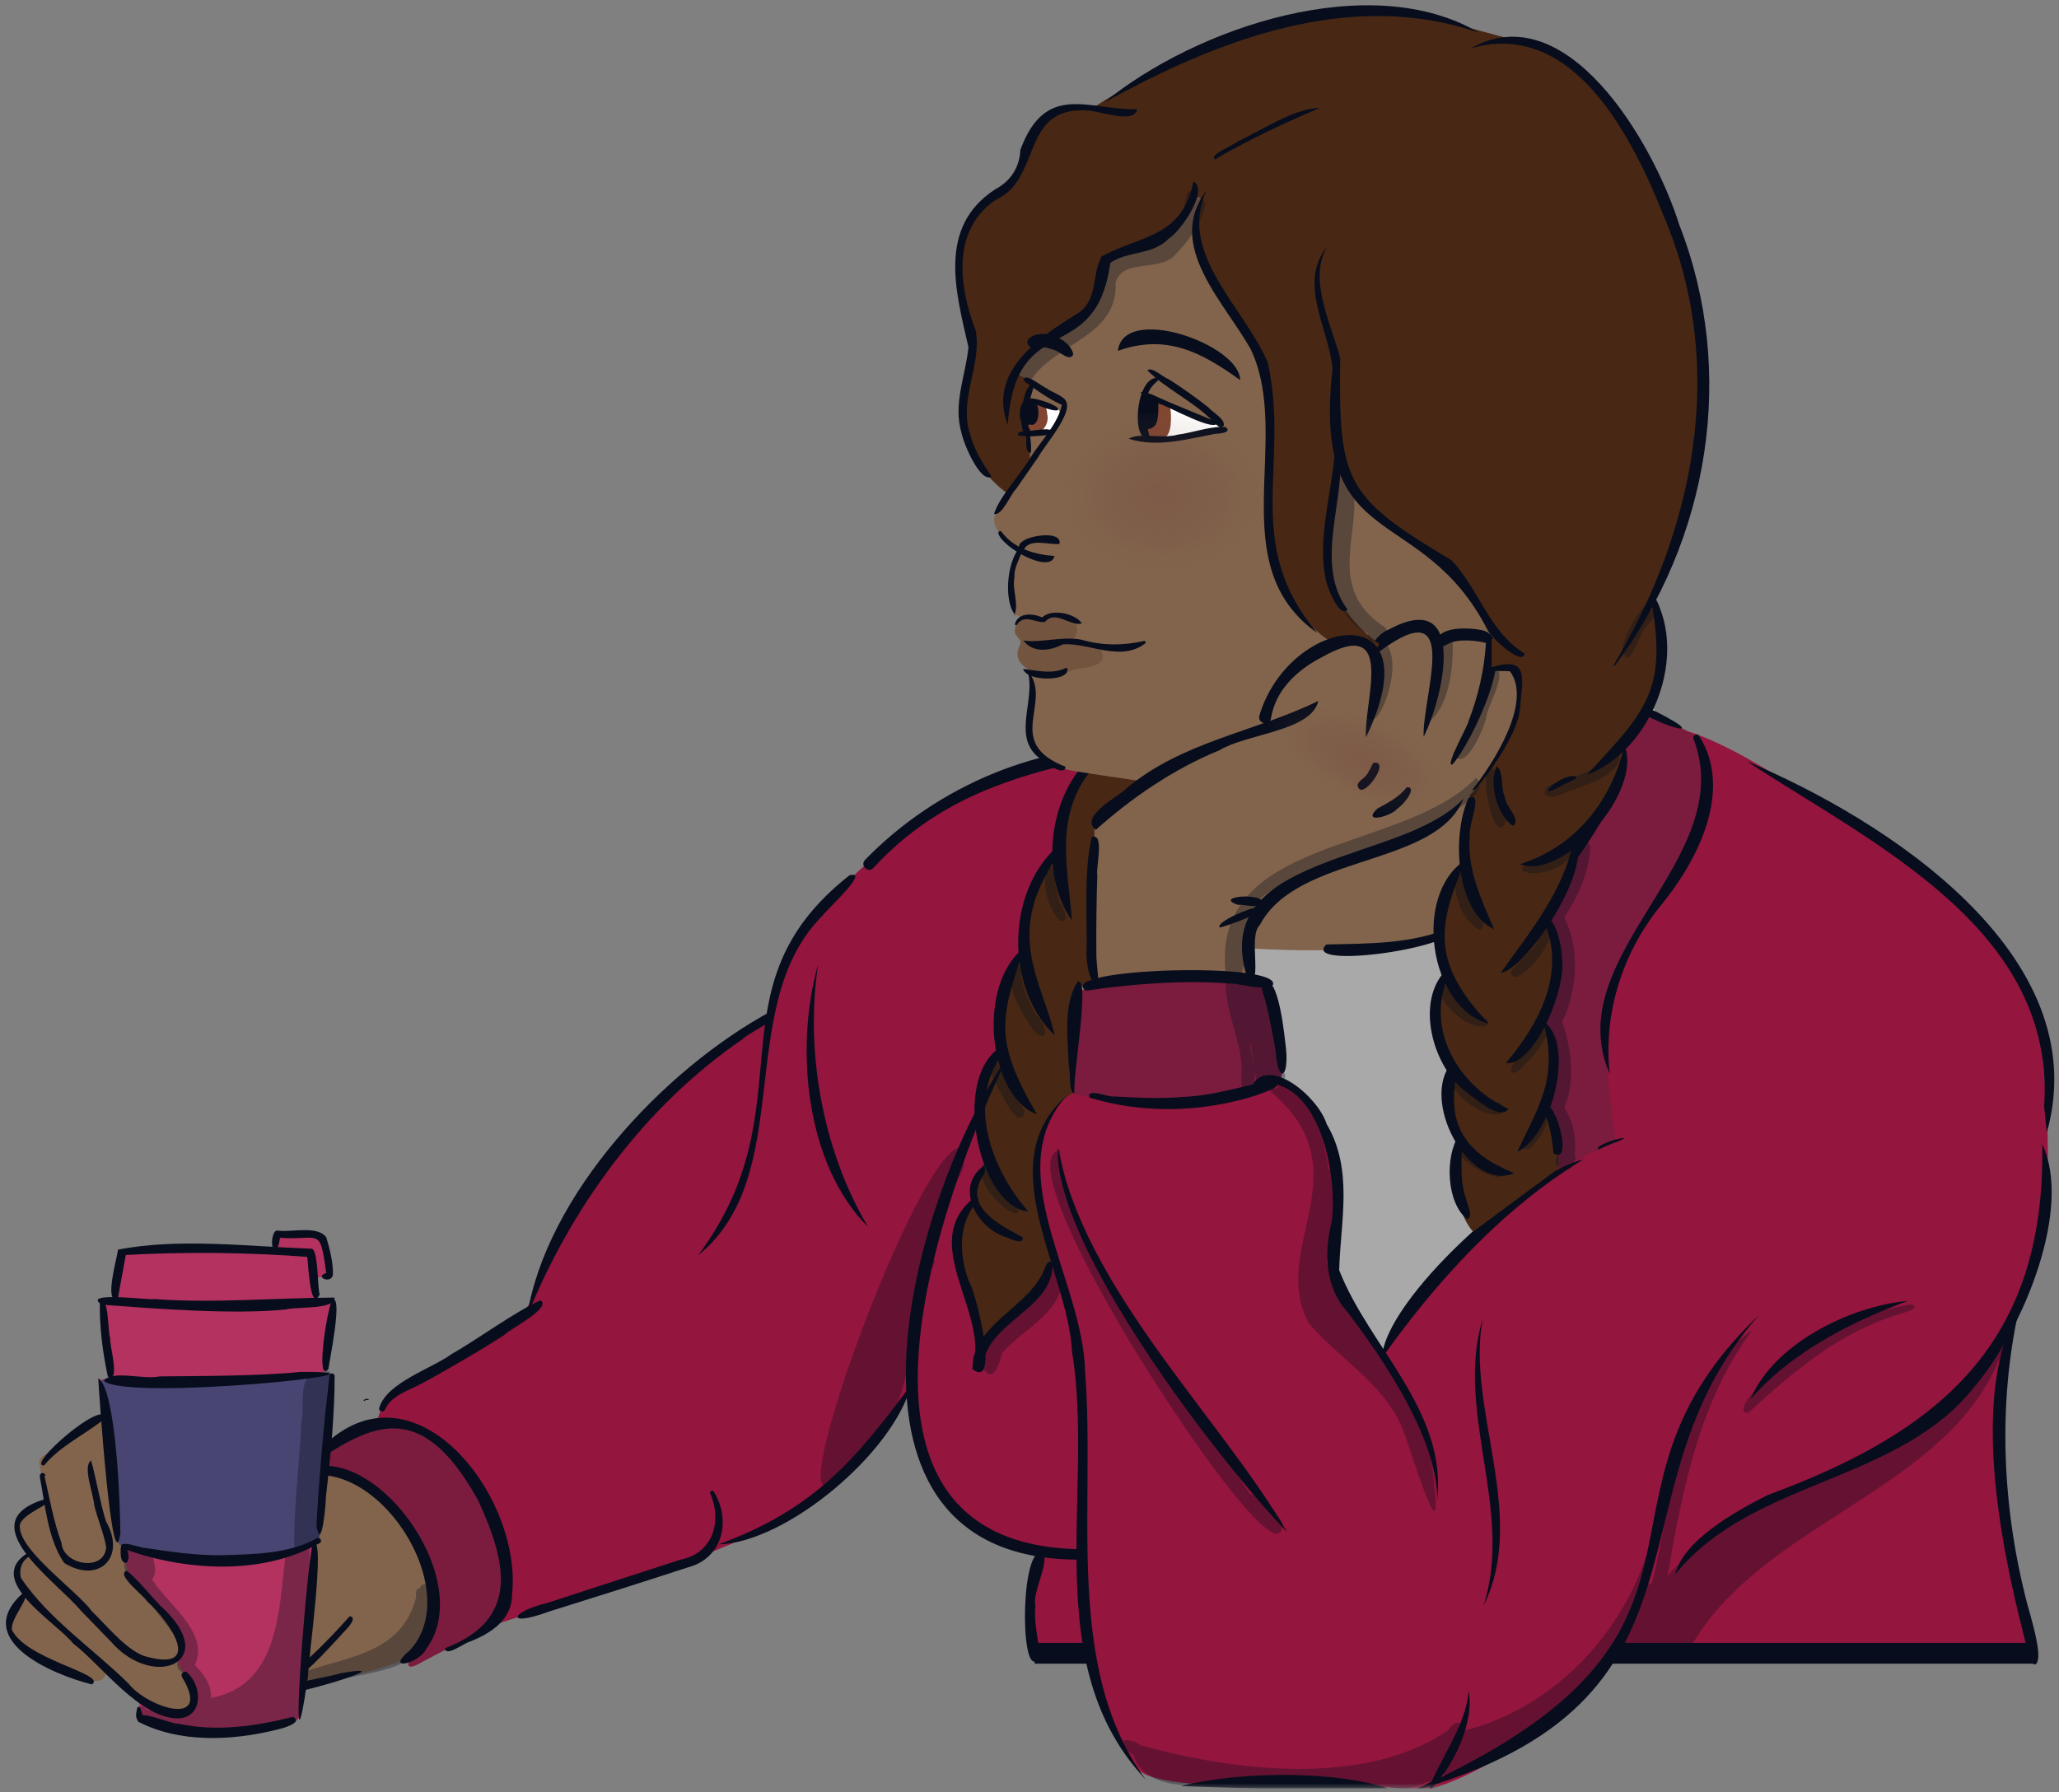<?xml version="1.0" encoding="UTF-8"?>
<svg id="Ebene_1" data-name="Ebene 1" xmlns="http://www.w3.org/2000/svg" xmlns:xlink="http://www.w3.org/1999/xlink" viewBox="0 0 198 172.36">
  <rect x="0" y="0" width="198" height="172.36" fill="#808080" stroke="none"/>
  <defs>
    <style>
      .cls-1 {
        fill: none;
      }

      .cls-2 {
        clip-path: url(#clippath);
      }

      .cls-3 {
        mask: url(#mask);
      }

      .cls-4 {
        fill: #fff;
      }

      .cls-5 {
        fill: #82644c;
      }

      .cls-6 {
        fill: #804631;
      }

      .cls-7 {
        fill: #94153d;
      }

      .cls-8 {
        fill: #73543f;
      }

      .cls-9 {
        fill: #b33260;
      }

      .cls-10 {
        fill: #a9a9a9;
      }

      .cls-11 {
        fill: #070d1c;
      }

      .cls-12 {
        fill: #484572;
      }

      .cls-13 {
        fill: #482814;
      }

      .cls-14 {
        fill: #7b1c3e;
      }

      .cls-15 {
        opacity: .33;
      }

      .cls-16 {
        fill: url(#Unbenannter_Verlauf_2);
      }

      .cls-16, .cls-17 {
        isolation: isolate;
        opacity: .2;
      }

      .cls-17 {
        fill: url(#Unbenannter_Verlauf);
      }
    </style>
    <clipPath id="clippath">
      <rect class="cls-1" width="198" height="172"/>
    </clipPath>
    <mask id="mask" x="0" y="0" width="198" height="172.36" maskUnits="userSpaceOnUse">
      <g id="A">
        <path class="cls-4" d="m0,0h198v172H0V0Z"/>
      </g>
    </mask>
    <radialGradient id="Unbenannter_Verlauf" data-name="Unbenannter Verlauf" cx="-180.94" cy="469.15" fx="-180.94" fy="469.15" r=".99" gradientTransform="translate(2218.19 4217.01) rotate(-.55) scale(11.42 -8.93)" gradientUnits="userSpaceOnUse">
      <stop offset="0" stop-color="#6b3737"/>
      <stop offset=".18" stop-color="#6b3837" stop-opacity=".96"/>
      <stop offset=".37" stop-color="#6e3e3a" stop-opacity=".84"/>
      <stop offset=".57" stop-color="#73463e" stop-opacity=".65"/>
      <stop offset=".76" stop-color="#795344" stop-opacity=".38"/>
      <stop offset=".96" stop-color="#81624b" stop-opacity=".03"/>
      <stop offset=".97" stop-color="#82644c" stop-opacity="0"/>
    </radialGradient>
    <radialGradient id="Unbenannter_Verlauf_2" data-name="Unbenannter Verlauf 2" cx="-167.38" cy="459.93" fx="-167.38" fy="459.93" r=".98" gradientTransform="translate(817.12 2800.41) rotate(23.86) scale(10.34 -4.82)" gradientUnits="userSpaceOnUse">
      <stop offset="0" stop-color="#6b3737"/>
      <stop offset=".18" stop-color="#6b3837" stop-opacity=".96"/>
      <stop offset=".37" stop-color="#6e3e3a" stop-opacity=".84"/>
      <stop offset=".57" stop-color="#73463e" stop-opacity=".65"/>
      <stop offset=".76" stop-color="#795344" stop-opacity=".38"/>
      <stop offset=".96" stop-color="#81624b" stop-opacity=".03"/>
      <stop offset=".97" stop-color="#82644c" stop-opacity="0"/>
    </radialGradient>
  </defs>
  <g class="cls-2">
    <g>
      <g class="cls-3">
        <g>
          <path class="cls-5" d="m128.69,44.27c-.34,2.87-1.22,6.47-1.09,9.57.1,1.53,1.31,7.98,1.31,7.98l15.38.19c0,.06-2.54-9.89-2.48-9.79s-13.13-7.95-13.13-7.95Z"/>
          <path class="cls-10" d="m147.52,87.19c-32.6,12.58-60.76-15.88-15.24,49.44-.13.06,15.84-17.34,15.32-17.53s-.08-31.91-.08-31.91h0s0,0,0,0Z"/>
          <path class="cls-10" d="m145.48,86.62l1.08-10.66,10.65-9.74c9.51,7.3-7.59,21.34-8.57,29.54l-3.16-9.14h0Z"/>
          <path class="cls-7" d="m155.79,159.89h40.16s-2.64-10.58-2.64-10.58c-.05-.29-1.04-10.88-1.04-10.88,0,0,1.11-10.4,1.11-10.4,1.12-3.2,3.09-10.09,3.39-13.37.46-4.63-.17-13.52-1.06-18.09,0,0-3.38-5.53-3.38-5.53-.12-.13-6.42-6.66-8.14-7.93s-11.07-7.05-11.07-7.05c-4.6-3.03-22.03-14.26-15.67,3.45,2.19,5.15-2.79,2.99-5.29,9.26-2.69,6.95,1.21,16.99,1.62,21.56-5.95,2.82-17.54,13.22-20.86,19.8-1.49-2.75-4.33-4.81-4.76-8.55,1.09-5.87.88-15.51-5.64-17.8-4.37,3.89-18.52,2.17-23.03-1.04l5.74-30.66c-10.77,1.77-23.01,9.68-29.3,19.49,0,0-1.41,2.91-1.9,5.51,0,0,.13.39-1.65,1.61-5.99,3.98-12.77,10.54-17.02,17.45-3.52,5.49-2.84,7.87-5.74,10.84-1.13.75-8.14,5.02-9.5,5.75-2.77,1.82-3.05,1.35-3.9,4,3.38-.45,10.53,3.96,11.01,9.08.46,3.55,2.07,3.43,1.54,6.39s-1.46,4.13-1.46,4.13c9.98-3.28,20.76-5.99,30.11-11.38,4-3.04,7.63-7.45,10.21-11.36-.39,8.1,3.75,13.72,12,15.7,1.31-.11,0,1.43-.23,2.64-.67,2.24-.35,6.29.2,7.97l5.29-.03c.78,2.21,2.68,8.05,4.23,9.73.5,3.57,22.8,1.44,22.16,2.16,0,0,5.95.39,5.95.39,6-1.63,13.88-7.36,17.28-12.26h1.29,0Z"/>
          <path class="cls-14" d="m27.73,142.31l7.47-5.38c3.08-1.58,11.32,4,11.86,8.05,1.47,5.66,2.13,6.33,1.25,10.45-.38.74-6.81,3.89-7.61,4.35-3.71,2.21.96-3.46,1.04-4.18-.03.12-.83-5-.83-5-.9-1.95-3.13-5.61-4.71-7.06,0,0-3-1.91-3-1.91l-2.5-.22-2.99.9h0Zm75.87-46.85c-.27,2.36-.62,7.32-.5,9.67,4.78,1.41,15.23,1.24,19.87-1.16,1.3-.98-1.44-9.41-1.28-9.52,0-.01-13.04-1.81-18.09,1.01,0,0,0,0,0,0Zm49.21,15.48c-1.33.78-5.4,3.46-6.4,4.21-11.45-28.2,12.09-30.93,8.98-46.79-1.15-1.17-1.16-2.46,1.59-.81,3.14,2.06,4.27,1.91,6.18,3.41.12.65,1.41,3.49.68,6.17-1.88,9.07-10.94,14.96-9.42,24.55.05.42.72,7.41.95,7.84s-2.56,1.43-2.56,1.43Z"/>
          <path class="cls-5" d="m105.51,94.66c-1.24-2.13-.57-13.69-.29-15.5,2.8-2.99,12.5-8.46,16.49-9.19-.8-3.98,6.88-10.73,10.41-7.43.31-1.39,6.67-3.84,5.97-.74.07-.95,5.37-.61,5.35-.33l-.3,2.82c7.69-2.5.26,11.32-2.84,13.4-6.92,6.25-21.91,4.36-20.33,16.53,0,0-11.58-.7-14.47.44h0s0,0,0,0Zm-74.2,46.58c5.29-.25,13.5,12.38,9.47,17.07-.97,1.85-8.92,3.17-10.48,3.66,0,0-1.23.39-1.24.5s1.21-13.37,1.2-13.35.05-.61.05-.61c.72-.35.97-7.58,1.02-7.28Z"/>
          <path class="cls-13" d="m94.14,130.67c.82-3.98-4.49-11.14-.54-15.07,0,0,.08-3.19,1.51-4.18-.89-1.63-1.41-8.46.95-10.19-.49-1.19.5-8.51,2.11-9.34.17-1.88.83-7.38,2.82-9.29,0,0,.85-1.82.85-1.82.21-.56.61-3.77,1.59-5.16l3.24-4.74s7.56-.46,9.33,1.2c-1.44.93-9.99,5.84-10.78,7.09.26,4.28-1.33,11.36.29,15.5l-1.81.22c-.42,2.55-.72,7.67-.59,10.25-5.19,3.09-3.33,11.39-1.66,15.97-.77,3.52-6.24,6.02-7.32,9.57h0Z"/>
          <path class="cls-5" d="m138.92,89.72c-3.36,2.22-17.88,1.77-21.49,1.23-1.62-.59-.15-5.98,4.28-8.45s22.76-10.63,22.73-10.43-5.51,17.65-5.51,17.65Z"/>
          <path class="cls-11" d="m136.9,70.86c1.94-3.82,4.33-14.52-3.44-10.27-.79.23-2.56,2.23-.8,2.06,8.05-5.95,4.09,4.27,4.24,8.21,0,0,0,0,0,0Z"/>
          <path class="cls-11" d="m139.67,73.52c1.76-1.92,6.81-12.17,2.77-12.93-1.26-.25-4.52-.41-4.29,1.47.28.38.85-.01,1.15-.16,1.03-.52,2.84-.27,3.59-.07-.14,2.55-.76,5.2-1.69,7.57.13.05-2.37,4.5-1.52,4.11h0s0,0,0,0h0Z"/>
          <path class="cls-11" d="m143.12,64.33c.52.31,1.49.16,2.08.23,2.18,2.91-1.54,8.8-3.65,11.44,2.92-.38,9.16-13.31,2.55-12.42-.42,0-1.53.19-.98.76h0,0Zm-2.39,12.48c-5.88,6.32-24.81,5.13-20.73,17.44,1.52.57-.03-4.21,1.15-5.29,3.61-6.88,16.95-5.53,19.58-12.15h0Zm-8.65-3.46c-.23.33-.47.96-.63,1.12-.29.44-.7.5-.89.98l.09-.15s-.14.23-.1.16c.22,1.92,3.37-2.41,1.53-2.1Zm3.2,2.35c-.71.94-1.82,1.52-2.84,2.07-1.57,1.52,1.41.72,1.93,0,.5-.27,2.04-2.09.9-2.07Z"/>
          <path class="cls-11" d="m121.49,86.76c-.34-.94-4.81-.53-2.44.26.63-.06,2.2.45,2.44-.26h0Zm-.49.48c-.7.01-4.08,1.41-3.72,1.96.49-.07,4.75-1.52,3.72-1.96Zm-17.39,7.19c-1.4,2.25-.93,5.48-.83,8.07.21.59-.08,2.61.55,2.65-.24-1.38,1.59-11.46.28-10.72Z"/>
          <path class="cls-11" d="m104.42,95.28c4.18-.63,9.38-1.05,13.64-.7,1.18-.05,3.29.77,4.34.16,1-2.29-21.2-1.65-17.97.54Z"/>
          <path class="cls-11" d="m121.45,94.42c-.33.59.23,1.6.32,2.2.28,1.11.73,3.35.9,4.48.21,3.02,1.25,2.72,1.01-.14-.14-1.09-.68-7.43-2.23-6.54,0,0,0,0,0,0Zm-16.68,11.14c5.15,1.58,10.84,1.42,15.98-.2.51-.26,3.04-.84,1.79-1.54-2.84.58-5.81,1.56-8.74,1.67-2.12.19-4.46.08-6.59-.04-.6.12-2.76-.89-2.44.1Z"/>
          <path class="cls-11" d="m120.46,104.29c6.28-1.38,8.18,8.45,7.62,13.09-.76,3.13-.72,6.38,1.56,8.88,3.65,4.82,8.59,12.21,8.57,18.02.94-8.67-6.56-14.74-9.43-22.13.13-4.73,1.39-9.66-1.21-14.06-.79-2.54-5.39-6.49-7.11-3.81,0,0,0,0,0,0Zm-6.92,67.48c6.62.25,13.67.38,20.3.34-5.34-1.89-14.66-1.77-20.3-.34h0s0,0,0,0Z"/>
          <path class="cls-11" d="m132.89,130.6c5.26-7.39,11.54-14.32,19.35-19.09-5.58,1.28-19.1,13.44-19.35,19.09h0s0,0,0,0Zm63.5-20.55c.33,19.04-9.71,27.59-26.4,33.73-3.28,1.65-8.12,4.41-8.89,7.62,7.44-9.2,21.56-8.72,28.89-18.18,4.75-5.71,9.29-17.13,6.4-23.17h0Zm-27.21,16.39c-18.88,18.01.69,30.57-33.69,45.92,31.47-8.74,18.48-28.76,33.69-45.92h0Zm14.28-1.33c-5.72.52-13.02,4.28-15.1,9.43,3.96-4.57,9.84-7.48,15.1-9.43h0Zm-86.54-23.53c-9.43,13.73-19.04,48.66,7.07,48.41v-1c-26-.3-13.37-34.27-7.07-47.41h0Z"/>
          <path class="cls-11" d="m99.94,149.29c-1.92.69-1.75,12.89,0,10.09,0-1.61-.57-3.32-.37-4.97-.4-1.22,1.83-5.07.37-5.13Zm54.16-82.1c5.55,10.07-12.3,21.44-11.26,33.52.04,2.86-.16,8.66,2.36,9.78-3.17-9.22-.02-19.01,5.56-26.63,2.74-3.94,5.98-8.3,5.53-13.37-.13-1.27-.45-3.36-1.98-3.65-.18-.03-.36.19-.2.34Zm2.21.06c1.26,2.04,9.53,4.53,2.88,1.15-.6-.11-2.65-1.88-2.88-1.15Zm6.54,3.79c4.45,11.59-13.01,20.81-8.06,32.23-.62-5.86,1.24-11.69,4.96-16.24,3.51-4.27,6.97-11.05,3.62-16.3-.2-.25-.62.02-.53.31h0Zm-9.14,39.51c.39-.18,1.4-.64,1.81-.75,2.3-.94-2.41.23-1.81.75h0Zm14.34-37.29c12.11,7.92,29.68,16.13,28.52,33.14,0,0,.26,2.52.26,2.52,4.83-17.19-15.8-30.23-28.77-35.67h0s0,0,0,0Zm27.95,86.24c.13-1.24-.7-3.96-1.04-5.2-2.42-9.26-2.88-19.2-.78-28.54-4.65,8.04-1.99,22.12.49,31.73.17.76.9,3.85,1.33,2.02h0Zm-94.27-49.19c-.55,9.3,15.36,30.09,22.03,37.02-6.33-10.95-19.57-23.44-22.03-37.02Zm.92-5.01c-7.53,6.48.01,16.73.44,24.67,2.22,13.59-3.37,30.08,7.1,41.19-7.91-10.72-4.82-26.11-5.84-39.17-.14-8.86-8.38-19.41-1.7-26.7h0Zm7.48-33.53c-9.98-.44-20.01,3.78-26.95,10.93-.5.52.28,1.3.79.79,7.86-8.56,17.62-9.58,26.16-11.72Zm-28.47,12.43c-13.74,10.84-3.78,22.15-14.53,36.53,9.6-7.77,3.29-24.16,12.07-32.78-.07-.11,4.66-4.39,2.46-3.76Z"/>
          <path class="cls-11" d="m74.18,97.24c-10.31,5.55-21.69,17.72-23.5,29.36,4.16-10.36,11.27-20.23,20.8-26.71.57-.65,3.9-1.94,2.7-2.65Zm31.96-25.35c-5.06,3.1-6.52,11.75-3.07,16.61-.26-4.47-1.97-10.32,2.26-14.87.21-.42,1.44-1.33.82-1.74Z"/>
          <path class="cls-11" d="m101.5,81.58c-4.74,4.41-4.8,13.54-.07,17.98-1.22-5.02-4.38-9.21-.72-15.62-.04-.16,1.74-2.63.79-2.36Z"/>
          <path class="cls-11" d="m98.49,91.14c-4.62,3.55-3.47,14.28,1.23,16.03-4.22-7.21-3.49-9.29-1.23-16.03Z"/>
          <path class="cls-11" d="m96.12,100.76c-4.65,3.17-1.94,15.29,2.77,15.75-3.58-4.07-5.99-10.57-2.37-15.35.14-.26-.14-.53-.4-.4h0s0,0,0,0Z"/>
          <path class="cls-11" d="m94.66,112.07c-2.97,2.08-.71,6.15,2.23,6.96.37.18,1.57.71,1.45-.05-2.15-1.15-5.76-2.88-3.82-5.89.19-.28.31-.78.14-1.01h0Z"/>
          <path class="cls-11" d="m93.72,115.15c-5.57,4.35,1.46,11.03-.18,16.38l.96.13c.11-4.51,6.86-5.65,6.72-10.18-.58-.67-.81.97-1.13,1.29-1.82,3.23-6.49,4.72-6.58,8.89,2.68,2.12.35-7.45-.36-8.49-.93-2.57-1.04-5.54.88-7.69.14-.19-.14-.47-.33-.33,0,0,0,0,0,0Zm-6.07,17.98c-5.49,7.39-9.39,12.03-18.56,15.4,6.53-.18,16.82-8.77,18.56-15.41h0Zm54.94-6.32c-2.73,8.87,3.02,18.45.07,27.62,4.32-8.69-1.73-19.1-.07-27.62h0Zm-5.24,45.47c2.47-2.27,4.45-6.7,3.88-9.69-.18,3.41-3.3,7.38-3.88,9.69Zm-32.37-91.76c-.79,3.34-.4,7.88-.5,11.32.02.72.23,2.89,1.14,2.72,0-.86-.22-2.13-.19-3.02-.03-1.83.02-5.5.09-7.32-.17-.72.75-4.23-.55-3.7h0Zm-26.3,12.2c-2.32,8.2-1.14,19.37,4.79,25.27-4.47-7.55-6.05-17.14-4.79-25.27Zm-51.8,50.5c7.67-5.97,18.41,9.23,12.51,15.51-2.48,2.07.93,1.26,1.59-.14,5.54-7.42-7.65-23.56-14.09-15.37,0,0,0,0,0,0Z"/>
          <path class="cls-11" d="m26.5,143.4c7.96-5.81,13.2-10.35,19.46.85,2.74,5.94,4.11,11.48-3.16,14.26.03.89,1.8-.47,2.33-.61,2.04-.8,4.11-2.1,4.11-4.56,1.04-9.53-9.72-23.32-18.63-13.79.16.12-5.72,3.96-4.11,3.84,0,0,0,0,0,0Zm8.97-8.82c-.15-.16-.75.11-.4.15.08-.17.41-.04.4-.15Zm32.82,9.02c1.19,2.72.26,5.8-2.87,6.4-2.06.67-10.85,3.52-12.73,4.14-3.69.88-4.11,2.4.06.86,3.85-1.2,9.55-3,13.39-4.26,3.36-.86,4.21-4.53,2.5-7.28-.09-.2-.41-.06-.35.15h0Zm-31.26-8.04c.54-1.3,2.12-1.78,3.28-2.38,2.11-1.1,6.23-3.51,8.22-4.82.58-.6,4.56-2.59,3.45-3.31-2.56,1.16-6.06,3.76-8.55,5.17-1.85,1.37-6.27,2.74-6.96,5.18-.08.38.42.49.56.15h0Zm-16.45,29.04c5.1.32,8.96-3.82,12.14-7.26.3-.39,1.85-1.74.91-1.91-3.54,3.97-8.06,8.39-13.06,9.17,0,0,0,0,0,0Z"/>
          <path class="cls-11" d="m26.5,163.01c1.32.24,12.87-3.24,6.25-2.09-.96.37-6.52,1.08-6.25,2.09h0s0,0,0,0Zm113.32-73.94c-3.85,1.74-8.18,1.67-12.28,1.76-2.55,2.51,13.45.26,12.28-1.76Z"/>
          <path class="cls-9" d="m13.53,165.25c3.12,1.79,12.16,1.64,15.28.01l1.49-16.77c1.11-.32,1.12-12.06,1.4-13.14-.2-.71,1-3.41-.56-3.33.22-.36.86-6.29.97-6.86l-1.75.13-.2-2.52c2.72.57.95-2.22.9-3.58-.17-.74-3.67-.39-4.22-.5l-.4,1.69-14.69-.08-.69,4.85h-1.27s.84,7.4.84,7.4l-.99.14c.39.85,1.09,16.59,2.35,16.24.3,3.56,1.19,12.66,1.54,16.32,0,0,0,0,0,0Z"/>
          <path class="cls-5" d="m10.17,136.25c.42,1.62.47,11.9,1.81,12.68l.27,2.63c1.33,1.9,6.69,5.32,4.79,8.12.36,1.23,3.81,4.8-.24,5.18-2.56.04-6.63-4.41-6.63-4.41.42,3.81-9.08-2.5-8.53-2.61-1.7-1.23-.21-3.29.72-4.48-.82-.81-1.14-3.72.65-3.89-2.76-1.91-1.1-4.41,1.53-5.09,0,0-.96-3.89-.71-4.07,1.03-.99,4.98-3.69,6.34-4.08h0s0,0,0,0Z"/>
          <path class="cls-13" d="m138.38,89.79c-.18-2.51,1.5-5.82,2.57-7-.47-.39.3-5.42.41-6.34,1.32-1.3,4.61-5.72,4.81-8.32.18-2.64,1.03-5.13-2.72-3.96v-2.71l16.13-5.52-.91,1.83c2.9,3.33.38,11.08-2.65,13.71,1.06,2.59-2.89,8.31-4.72,9.47.84.57-2.45,7.68-2.73,7.6,3.61,4.94-1.42,9.21.46,10.29-.08.29.31,3.89.31,3.89l-.7,3.64c.96,1.64,1.28,4.16,1.25,5.99l-8.24,6.09c-1.95-2.3-1.88-6.26-1.1-8.66l-1.34-3.02.49-4.03c-1.38-.99-2.3-7.32-.79-8.88"/>
          <path class="cls-12" d="m9.67,132.96l1.56,14.73s-.21,1.04,1.13,1.18l8.22,1.19c1.9-.12,8.71-.67,10.02-1.89.64-1.03.82-11.32.99-12.08,0,0,.34-3.4.34-3.4,0,0,.28-.64-.78-.68-4.53.83-12.97,1.11-17.48.87-1.68.05-3.4-.89-4,.07h0s0,0,0,0Z"/>
          <path class="cls-5" d="m125.01,57.18c-4.83-7.57.37-16.93-2.83-24.33-1.53-2.33-4.43-4.66-5-7.72s-1.4-4.43-.41-5.69-1.15-5.31-2.64-2.71-.57,4.09-2.6,4.74-5.35.57-6.26,2.52.04,3.67-1.53,4.81l-5.12,3.9c-4.13,3.94-2.45,8.38.14,11.92l-1.76,2.94c-.54,1.26-2.66,2.09-.33,4.3,1.93,1.36,1.34,1.21,1.34,1.21-1.15,1.01-.55,4.63-.49,6.16.89-.32.37.68.15,1.07,0,0,.18.96.18.96.19.17.4.45.25.72,0-.01-.05.09-.06.12.37,2.17,1.35,2.43,1.27,5.13-1.24,3.79.35,6.37,4.12,6.95,19.68,3,14.23,2.5,26.21-12.23,0,0-4.01-3.24-4.62-4.77h0s0,0,0,0h0Z"/>
          <path class="cls-13" d="m158.66,57.78c6.75-12.34,6.49-27.87.39-40.63-2.14-4.79-6.36-11.15-11.05-12.67-4.04-.96-14.25-4.34-18.36-3.34-7.43.25-18.69,5.4-24.49,9.19-1.34-.87-6.05,1.47-6.34,3.39-.31.99-.18,2.46-1.01,3.29-2.43,2.05-4.79,3.47-5.55,7.05-.7,3.24.84,5.61,1.26,8.38-1.14,5.67-1.86,11.27,3.49,15.11l2.04-2.93c.04-1.26-.09-2.88-.57-4.08,0-.75.73-3.62.73-3.62l-1.35-1.04c.2-2.85,5.66-4.13,7.06-6.01,2.12-6.62-.25-4.65,6.32-6.57.48-.39,2.08-1.12,2.38-2s.89-2,.89-2c0,0,1.35-1.12.89.69s-.43,2.89-.16,3.97c1.53,6.11,7.81,9.32,7.12,16.62-1.15,8.16-1.23,16.72,5.94,21.37,1.82-.7,2.55-.18,3.78.83l.59-.83c-6.6-4.81-5.26-10.69-3.71-17.6.87,6.4,10.02,7.25,12.41,12.75,2.07,4.84,6.98,7.16,10.66,10.08-.19-.07,4.56-5.54,4.59-5.6.03-.06,2.06-3.79,2.06-3.8h0Z"/>
          <path class="cls-4" d="m117.04,40.8c-.74-.11-1.36-.51-2.11-.57-.8-.93-2.74-1.07-3.89-1.69-1.36-1.55-1.21,1.95-.71,2.68-.17.39.24.97.7.81.32.09,4.35-.34,4.58-.61.43-.09,2.3.16,1.42-.62h0s0,0,0,0Zm-15.12-1.2c-.28-.68-1.76-.72-2.44-.89-1.42-.98-1.2,3.36.06,2.79.25.08.5-.11.76-.05h-.02c.89.21,1.6-1.12,1.64-1.85Z"/>
          <path class="cls-6" d="m112.59,39.65c-.03-.39-.12-.95-.6-1.01-.13-.28-.48-.42-.77-.29-2.03-1.69-2.12,4.49-.24,3.74.16.01.32.07.48.02,1.22.32,1.17-1.67,1.13-2.46Zm-11.89.17c0-.65-.46-1.55-1.24-1.25-1.25-.64-1.18,1.61-.89,2.33.65,1.63,2.5.37,2.13-1.08,0,0,0,0,0,0Z"/>
          <path class="cls-11" d="m99.28,39.24c-.03-.14-.07-.3-.14-.42h0c-1.07-1.09-1.4,1.56-.72,2.04.92.38,1-1.02.86-1.62h0s0,0,0,0Z"/>
          <path class="cls-11" d="m99.8,39.17c-.03-.14-.07-.3-.14-.42h0c-1.06-1.06-1.32,1.37-.83,1.96.93.64,1.16-.91.97-1.53h0s0,0,0,0Zm11.58-.58c-1.74-2.82-2.23,4.41-.24,2.26.3-.68.25-1.53.24-2.26Z"/>
          <path class="cls-8" d="m105.93,62.64c-.2-.41-.68-.63-1.13-.57-.33-.31-.8-.3-1.21-.18-.38-.13-.93-.37-1.27-.04-.87.05-1.69.44-2.59.24-.01-.02-.03-.05-.06-.06.71-.01,1.54.1,2.09-.45.09.02.2,0,.29,0-.02,0-.04,0-.06.01,2.53.55,1.76-3.23-.38-2.34-.49-.1-1.11.06-1.38.51h-.04c-.32-.29-.79-.49-1.22-.37-.37-.19-.68-.12-.93.06,0,.39-.48.7-.44,1.14-.15.59.75.82.5,1.39-1.16,2.18,2.04,3.34,3.74,2.58.69.34,1.42-.3,2.12-.28.89-.09,2.52-.38,1.98-1.64h0s0,0,0,0h0Z"/>
          <path class="cls-11" d="m9.45,132.55c.04,1.04,1.34,20.01,2.13,14.91-.03-2.85-.41-13.81-2.13-14.91h0Z"/>
          <path class="cls-11" d="m9.99,132.79c2.03,2.03,30.7-.94,18.88-.85-3.86.4-9.6.39-13.5.43-1.54.35-4.51-.64-5.38.41h0Z"/>
          <path class="cls-11" d="m31.69,132.26c-.51,4.04-1.06,10.53-1.26,14.53.52,2.58.93-2.39.91-2.84.44-3.74.84-7.87.84-11.62,0-.27-.44-.35-.48-.07h0,0Zm-20.05,16.59c5.88,2.23,13.56,2.76,19.15-.48.24-.19-.07-.59-.33-.43-2.74,1.53-6.06,1.52-9.12,1.63-2.37.03-4.95-.32-7.29-.69-.58.02-2.61-.91-2.4-.03h0,0Z"/>
          <path class="cls-11" d="m30.08,148.42c-.62,2.19-2.46,26.53-.46,12.78-.05-1.07,1.8-13.94.46-12.77h0s0,0,0,0h0Zm-16.82,17.14c3.96,2.08,8.99,1.86,13.26.81.5-.12,2.7-.65,1.66-1.26-3.58.91-7.37,1.45-11.04.66-.72.08-4.37-1.72-3.88-.22h0,0Zm-3.65-40.46c-.08,2.31.27,5.03.76,7.29,1.26.67.12-3.14.22-3.76-.25-.63-.09-3.97-.98-3.53h0Zm21.97,6.57c.08-.72,1.42-7.14.39-6.67-.4.29-1.73,8.19-.39,6.67Z"/>
          <path class="cls-11" d="m9.77,125.47c5.2.39,12.54.97,17.68.47,1.01-.3,4.79.05,4.72-1.15-5.64.02-11.68.57-17.35.14-.04.17-7.14-.81-5.04.54Z"/>
          <path class="cls-11" d="m11.32,124.93l.83-4.52-.4.3c6.05-.34,12.11-.28,18.15.19l-.41-.4c.14.21.25,5.97,1.26,3.98-.24-.35-.09-4.51-.85-4.39-6.06-.22-12.75-1.05-18.55.09-.12.92-1.38,5.22-.03,4.74Z"/>
          <path class="cls-11" d="m26.66,120.03c.19-.38.24-.84.32-1.26l-.33.25c4.14.36,4.09-1.24,4.72,3.41-1.19.35.51,1.14.65.13.02-1.1-.31-2.48-.64-3.55-.82-1.21-3.49-.45-4.73-.67-.57,0-.74,2.28.01,1.69,0,0,0,0,0,0Zm-22.32,24.14c-7.34,2.19,1.01,7.83,3.4,10.69,0,0,2.91,3,2.91,3,4.12,4.77,10.73,1.98,4.8-3.41-.96-.98-2.19-2.55-3.26-3.39-1.11.33,1.6,2.35,1.98,2.97,2.26,1.98,5.5,6.93-.34,5.22-1.8-.68-3.61-2.97-4.98-4.27-1.33-1.88-6.8-5.7-6.94-8.05-.27-1.35,3.68-2.35,2.44-2.76,0,0,0,0,0,0Z"/>
          <path class="cls-11" d="m2.62,149.38c-4.12,2.6,2.73,6.59,4.42,8.68,2.67,2.04,6.39,7.18,10.06,7.2,2.46-.08,2.37-3.06.92-4.39-.25-.29-.71.08-.52.4,3,5-3.36,2.94-5.15.63-3.4-3.34-7.66-6.19-10.32-10.12-.24-.78.04-1.64.74-2.07.18-.11.06-.37-.14-.33h0Zm1.49-7.33c.71-.2-.4-.79-.27.07.52,2.69.75,5.88,2.33,8.19,3.29,2.05,6.02-.5,4.02-4-.54-1.7-.95-4.17-1.43-5.85-.83.55.2,3.12.3,4.27.26,1.21.98,2.87,1.15,4.07-.16,2.39-4.16,1.74-4.3-.44-.74-1.96-1.18-4.44-1.64-6.44l-.16.09-.06-.04.09-.17c-.12.02-.19.22-.04.26Z"/>
          <path class="cls-11" d="m2.23,153.18c-5.06,4.49,2.71,7.84,6.6,8.81,1.55-.99-6.56-2.4-7.76-5.41l.11.26c-.37-1.06,2.04-3.5,1.05-3.66h0s0,0,0,0Zm2.02-12.26c1.58-1.92,4.07-3.03,5.9-4.55-.15-1.94-7.75,4.7-5.9,4.56h0Zm7.36,7.92c-.01.44-.1,1.38.47,1.47.61-.11.09-2.34-.47-1.47Zm1.59,15.43s-.03.13-.02.1c-.09.32-.21.95.16,1.12l-.11-.07c.1.1.27.12.36,0l-.11.07c.4-.18.17-.82.04-1.13,0-.12-.24-.32-.32-.09h0s0,0,0,0h0ZM127.71,23.61c-2.99,3.51.06,7.96.43,11.82-2.01,18.12,8.53,12.66,14.93,25.2.42.8,3.39,3.48,3.54,2.22-3.39-2.07-4.39-6.2-7.03-8.97-10.26-6.12-10.86-7.51-10.7-19.46-.95-3.49-3.16-7.76-1.18-10.81h0s0,0,0,0Zm13.69-18.95c10.01-2.92,15.71,8.82,18.73,16.46,5.95,14.27,2.78,29.93-4.95,42.83-.04.07.06.13.11.06,9.06-12.12,11.75-28.15,6.21-42.35-2.54-8.07-10.89-22.22-20.09-17,0,0,0,0,0,0Z"/>
          <path class="cls-11" d="m158.74,57.47c1.63,8.84-.33,10.8-6.14,17.04,5.56-2,9.38-10.01,7.01-16.06-.1-.29-.58-1.51-.87-.98Z"/>
          <path class="cls-11" d="m156.21,71.69c-1.25,5.35-4.68,9.71-10.04,11.42,4.19,1.6,11.86-6.99,10.04-11.42h0s0,0,0,0h0Z"/>
          <path class="cls-11" d="m151.35,80.7c-.95,4.97-4.19,8.87-7.05,12.88,2.63-.45,9.13-10.51,7.05-12.88Z"/>
          <path class="cls-11" d="m148.49,88.64c2.13,4.97-.5,9.82-3.68,13.6,2.74.29,5.88-7.17,5.39-10.16.07-.75-.79-4.71-1.71-3.44h0s0,0,0,0Z"/>
          <path class="cls-11" d="m148.38,98.21c1.59,5.57-.58,8.39-2.47,12.57,3.52-1.79,5.56-10.63,2.47-12.57h0Zm-4.45-24.5c-.82,1.59.07,4.75,1.56,5.72.85-.62-.79-1.93-.78-2.82-.43-.81-.07-2.44-.78-2.9h0Zm-2.72,3.05c-1.65,3.64-1.18,10.94,2.46,12.6-1.22-2.88-2.66-5.84-2.31-9.07-.23-.77,1.38-4.33-.15-3.53h0s0,0,0,0Z"/>
          <path class="cls-11" d="m140.98,82.66c-5.22,3.31-3.52,14.3,2.19,15.79-5.41-5.74-5.08-9.22-2.19-15.79Z"/>
          <path class="cls-11" d="m139.27,93.09c-3.36,3.01-1.51,9.7,1.92,12.07.86.68,3.11,2.55,3.88,1.49-5.02-2.29-8.26-8.07-5.54-13.31.08-.16-.09-.36-.26-.26h0Z"/>
          <path class="cls-11" d="m139.33,102.57c-2.53,3.86,2.15,12.06,6.3,10.25-9.39-3.62-3.97-10.73-6.3-10.25h0Zm9.04,4.15c.68,1.33.88,2.76,1.02,4.2,2.1,1.3-.14-6.37-1.02-4.2Zm3.18-32.05c-1.51-.38-4.46,2.68-1.2.78.23-.12,1.46-.56,1.2-.78Z"/>
          <path class="cls-11" d="m140.29,109.18c-1.37,2.06-1.19,6.51.79,8.07.69-.28-.05-1.5-.11-2.01-.67-1.86-.33-3.87-.41-5.77-.07-.14-.07-.55-.28-.29h0ZM109.36,10.51c-4.71.07-8.83-2.64-11.24,3.91-.08,1.71-.94,3-2.44,3.8-5.56,3.64-3.76,9.87-2.55,15.17-.28,2.77-1.5,5.44-.67,8.25.26,1.21,1.84,4.84,2.9,4.2-.88-1.3-1.69-2.6-2.09-4.14-1.07-3.34,1.13-6.52.57-9.87-1.61-4.2-2.39-9.68,1.91-12.61,4.45-1.98,2.37-8.9,8.67-8.6,1.32,0,4.63,1.38,4.94-.12h0s0,0,0,0Zm5.4,6.95c-1.07,5.41-5.1,5.16-8.83,7.2-.98,1.79-.31,4.23-2.33,5.5-3.7,2.25-8.65,5.65-6.69,10.69.78-11.32,8.43-5.32,9.86-15.56,1.57-1.15,4.1-.75,5.58-2.31,1.32-.83,3.9-4.78,2.42-5.51h0Zm1.24.9c-4.02,5.27,1.87,10.82,4.33,15.34,3.95,8.62-2.86,20.69,6.36,27.19-7.31-8.68-2.6-15.97-4.77-26.02-2.31-5.39-8.69-10.51-5.91-16.51,0,0,0,0,0,0Zm12.42,23.29c.1,4.39-1.81,9.4-.99,13.77.07.86,1.4,4.15,2.14,3.19-3.66-4.97.74-12.2-1.15-16.96h0Zm-22.3-31.75c10.88-6.02,23.71-11.06,36.14-6.74-10.43-6.18-27.23-.57-36.14,6.74h0s0,0,0,0Zm10.72,5.43c2.73-1.65,7.07-3.69,10.06-4.94-2.33-.02-5.54,2.11-7.86,3.21-.44.37-2.83,1.31-2.2,1.72Zm14.52,55.58c6.65-13.83-7.42-11.71-10.26-2.07-.18.72.93,1.03,1.11.31.41-2.77,2.54-4.74,4.93-5.96,7.21-4.07,3.97,4.3,4.22,7.72h0s0,0,0,0Z"/>
          <path class="cls-11" d="m126.77,67.41c-6.03,2.97-13.09,3.89-18.44,8.41-.91.88-4.58,2.7-2.95,3.99,3.44-3.09,7.49-5.86,11.89-7.66,2.68-1.62,8.84-1.82,9.5-4.74,0,0,0,0,0,0Zm-18.23-25.22c2.65.88,5.57.05,8.23-.45.36-.05,1.75-.08,1.12-.66-1.27-.17-3.34.57-4.63.72-1.44.44-3.65-.24-4.72.39Z"/>
          <path class="cls-11" d="m111.06,36.36c-1.89.34-2.3,6.36-.48,5.8-.41-1.84-1.04-4.09.71-5.5.18-.16-.05-.39-.24-.31Z"/>
          <path class="cls-11" d="m110.34,35.62c1.71,1.74,4.6,3.09,6.33,4.93.24.26.75.82,1.02.35.07-.66-1.08-1.23-1.45-1.69-.93-.76-2.88-2.15-3.91-2.77-.5-.15-1.54-1.22-2-.82h0,0Z"/>
          <path class="cls-11" d="m117.06,40.59c-1.96-.82-4.31-1.73-6.26-2.64-2.46-.89-.11.73.77.91.8.23,5.49,2.86,5.49,1.73h0Zm-17.61-3.75c-1.49.17-1.65,6.39-.36,4.57-.96-1.52.27-3.41.36-4.57,0,0,0,0,0,0Z"/>
          <path class="cls-11" d="m97.92,41.88c.92.18,2.04.03,2.97-.05.79-.85-1.1-.46-1.51-.44-.33.12-1.68-.06-1.46.49Zm.54-5.25c1.09.81,2.72,2,3.97,2.42.53-.84-1.29-1.26-1.76-1.7-.46-.14-2.28-1.72-2.21-.71Zm.36,1.93c.71.27,2.2,1.01,2.88.9.61-.43-3.44-1.69-2.89-.9,0,0,0,0,0,0Zm-2.8,12.79c.49,1.39,5,3.87,5.38,2.12-1.9-.13-3.9-.71-5.1-2.34-.13-.16-.39.05-.28.22h0s0,0,0,0Z"/>
          <path class="cls-11" d="m98.4,53.04c.41-1.39,2.46-.61,3.48-.73.31-1.29-2.93-.86-3.62-.19-.49.19-.31,1.52.14.93,0,0,0,0,0,0Zm3.78-14.74c-.01,2.04-2.1,4.1-3.11,5.74-.9,1.55-2.96,3.71-3.48,5.38.77.24,1.57-1.88,2.11-2.38,0,0,2.13-3.07,2.13-3.07.64-1.2,3.94-4.85,2.36-5.68Zm-3.78,23.29c.97,1.27,2.6,1,3.83.37,2.57-.14,5.51,1.73,7.9-.08.09-.08.02-.25-.1-.24-2.02.45-4.01.47-6.04-.12-1.82-.36-4.05.35-5.59.07,0,0,0,0,0,0Zm-.62-1.48c.7-1.16,1.9-.13,2.71-.3,1.01-1.18,2.42.44,3.54.16-.5-.95-3.14-1.6-3.96-.41l.33-.09c-.87-.48-2.45-.66-2.8.53-.02.09.11.19.18.1Zm.6,4.22c.4,1.32,4.86,1.19,4.2-.13-1.38.72-2.92.26-4.2.13Zm.32-22.63c.02.5-.2,1.78.41,1.86.13-.12-.01-2.7-.41-1.86Z"/>
          <path class="cls-11" d="m98.38,52.36c-1.56,1.14-1.9,5.36-.81,6.71.42-1.03-.27-2.41-.01-3.57-.1-1.1.85-2.21.82-3.14h0Zm.4,12.08c.93,2.79-1.56,6.36,1.18,8.48.44.38,2.44,1.85,2.5.82-6.09-2.38-1.05-6.24-3.68-9.3Z"/>
          <path class="cls-17" d="m112.36,57.46c14.95-.22,14.77-17.93-.17-17.85-14.94.22-14.77,17.93.17,17.85Z"/>
          <path class="cls-16" d="m140.53,78.07c2.79-5.57-16.66-14.17-18.9-8.36-2.79,5.57,16.66,14.17,18.9,8.36Z"/>
          <path class="cls-11" d="m107.5,33.74c4.62-1.64,7.98.08,11.76,2.82-.03-3.45-11.21-7.37-11.76-2.82,0,0,0,0,0,0Zm-4.29.31c-.36-1.55-3.07-2.59-4.3-1.46-.34.44.14.98.63.85.2-.01.75-.06,1.02-.02-.14-.01-.04,0-.01,0,.22.04.71.19.83.25.51.11,1.55,1.21,1.83.38,0,0,0,0,0,0Z"/>
          <g class="cls-15">
            <path class="cls-11" d="m183.84,125.43c-5.75.9-11.01,4.08-15.03,8.23-.43.42-1.9,2.23-.68,2.21,4.09-3.75,8.38-7.45,13.78-9.24.15-.14,3.09-.72,1.92-1.19Z"/>
          </g>
          <g class="cls-15">
            <path class="cls-11" d="m137.95,143.24c-.16-3.78-1.75-8.07-4.07-11.14.12-.35-.3-.72-.5-.97-.03-.69-1.06-.9-1.24-1.57-.9-1.29-1.75-2.91-2.98-3.92-.67-1.32-.88-2.94-1.6-4.19.05-.33.78-1.72.5-2.03.11-2.05,1.29-5.65-.32-7.05-.26-2.68-1.74-7.29-4.26-7.82-.32-.24-.61-.29-.64.06-.41.11-1.12,0-.5.5,8.85,7.6-.47,15.06,3.57,22.22,3.14,3.64,7.71,6.02,9.26,10.9.49,1.22,3.53,11.34,2.78,5.01h0Z"/>
          </g>
          <g class="cls-15">
            <path class="cls-11" d="m192.95,128.76c-.69-.35-1.11,1.16-1.47,1.65-.94,1.64-2.15,3.46-3.45,4.83-.62-.84-1.75,1.14-2.19,1.41-.19-.27-5.04,3.3-5.24,3.33-4.92,2.26-10.4,4.07-14.94,7.03-.57-.43-1.64,1.22-2.02,1.44-.11-.03-.22,0-.33.04-.66,1.28-2.11,1.92-2.96,3.08,1.42-8.21,3.07-16.84,8.13-23.61-7.27,4.63-7.59,16.32-9.63,24.3-.45.03-.57.56-.79.88.68-.76,2.36-7.75.62-4.67-2.44,8.56-9.31,15.88-18.06,18.01-.1-.04-.21-.06-.32-.05.53-1.23-.69-.76-1.05-.02-7.97,5.47-20.56,3.93-29.53,1.45-1.64-1.07-2.6-.34-.73.93,1.54,4.4,8.42,2.39,11.98,2.93,1.54,0,11.13.25,12.47.08,1.17.45,2.65.17,3.74-.43.65.18,1.16-.6,1.57-.99.33,1.28,2.13-.05,2.46-.78,1.04-.46,2.27-.84,3.23-1.4,1.76-1.11,3.48-2.25,4.84-3.82.88.84,4.31-3.35,4.52-4.25,1.07-1.65,2.29-3.2,3.23-4.93-.01.18.05.39.24.5-.09.25-.36.34-.56.22-.57,1.15-1.32,2.22-1.8,3.41h0c-.14.22-.15.52.09.67,2.13-.24,4.44.02,6.57-.08.09,0,.17,0,.25,0,6.3-13.88,26.86-16.18,31.1-31.15h0Zm-53.22,39.91c-.11.12-.17.28-.33.35-.03-.12-.1-.22-.19-.29,0-.1-.02-.19-.06-.27.29-.16.59-.31.87-.49-.14.22-.23.45-.29.7Z"/>
          </g>
          <g class="cls-15">
            <path class="cls-11" d="m102.21,123.21c.04-.28-.04-.54-.28-.69-1.15-2.23-2.91,3.69-4.53,4.15-1.48.47-5.85,4.43-2.77,5.09,1.06,1.32,1.52-.93,1.76-1.64,1.94-2.29,5.36-3.61,5.82-6.91h0Z"/>
          </g>
          <g class="cls-15">
            <path class="cls-11" d="m152.94,81.47c.05-.17-.25-.43-.22-.44-.04-.26-.41-.21-.49-.01-1.1,2.03-1.36,4.73-3.01,6.6-.95.14-.62,2.02.37,1.55.87,3.34.5,7.02-1.38,9.7-.76.73-1.47,1.95-2.19,2.73-.71.61-1.2,2.31.23,1.21.99-.95,1.98-2.18,2.57-3.43.14.01.3-.02.41-.11.2.91.39,2.84.44,3.78.49,1.47-1.25,3.06-.47,4.24.29,1.22.67,2.57.65,3.84-1.09.89,1.22,2.17,1.38.74.24-.2.39-.58.2-.85.17-1.54-.11-3.18-1-4.48,1.08-2.57.7-5.71-.2-8.26,1.45-2.97,1.73-7.1.19-10.06,1.33-2,2.38-4.33,2.52-6.75h0Z"/>
          </g>
          <g class="cls-15">
            <path class="cls-11" d="m133.11,60.28c-6.6-4.32-.82-10.8-3.78-15.46-.82.11-.65,2.93-.85,3.46.02.49-1.17,3.72-.56,4.05.1,3.14.4,7.09,3.62,8.58-.17,1.59,2.92.45,1.57-.62h0s0,0,0,0Z"/>
          </g>
          <g class="cls-15">
            <path class="cls-11" d="m92.23,111.65l-.26.33c.16-.26,1.43-2.08.21-1.61-4.6,1.2-19.52,43.19-10.32,29.94,6.54-4.28,5-10.81,6.8-17.18.39-.68,2.13-1.98.59-2.29,0-.49,1.03-2.71.39-3.06l.18-.33c.69-.07.44-1.21.88-1.63,0,.02-.08.32.03.22-.11-.93,3.15-4.51,1.51-4.39,0,0,0,0,0,0Z"/>
          </g>
          <g class="cls-15">
            <path class="cls-11" d="m41.42,155.31c.02-.21-.09-.38-.25-.49.11-.62-.23-1.29.14-1.9.16-.63-.79-.79-.93-.18-.44.01-.41.53-.36.84-1.34,5.36-6.39,5.7-10.8,7.2-.3-3.86.73-8.17.52-11.9.19-.12.23-.4.38-.59.54-.09.87-.97.49-1.37.38-4.11.52-9.21.88-13.34.17-.14.25-.37.26-.59l-.02.15c.45-.86-.16-1.93-.87-.83-.14,0-.27.03-.38.12-1.91-.65-1.15,3.16-1.49,4.2-.15,3.8-.79,8.58-.69,12.32-.09.2-.33.25-.49.18-.09.11-.26.31-.35.41-.65,5.27-.59,12.51-7.17,13.76.08-1.26-.71-2.31-1.55-3.17,1.47-3.07-2.66-5.89-4.13-8.24.78-.91-.22-2.16.21-2.85-.31-.08-.64.14-.72.44l-.49-.61-.4-.15c-.22.15-.49.07-.75-.05l-.45.06c.05.08.17.23.23.3-.03.02-.06.05-.09.07-.09.63-.29,1.24-.14,1.92,1.53,2.03,3.65,4.77,5.21,6.8,1.53,1.63-.85,1.6-.01,2.76,1.69,1.45,2.53,2.99.34,4.32-.55-.06-1.38-.13-1.93-.18-.45-.66-1.28.19-1.76-.59h0c-1.54-.39-.13,1.87.89,1.52,1.14.32,2.74.47,3.92.42.33.07.93.2,1.24.04.81.52,1.83.39,2.73.07,1.2-.09,2.4.08,3.55-.34.08.02.16.02.24.01.28.53,1.11.47,1.24-.12,1.58.37,1.19-2.52,1.49-3.52,2.19-.8,10.24-1.25,10.73-3.43.63-.76,1.32-1.65,1.44-2.65.1-.26.16-.53.11-.79Z"/>
          </g>
          <g class="cls-15">
            <path class="cls-11" d="m141.96,74.79c-7.16,7.45-25.97,5.44-24.04,19.31-.39,2.88,1.77,6.33,1.46,9.55-.08.6.14,1.87.97,1.31.66-1.39-.06-3.23-.15-4.74.39.78.2,5.81,1.73,3.64.25.25.69.26.91.02.4.24.96-.2.68-.65-.63-.65-.1-1.79-.77-2.29-.27-.55.02-2.98-.68-3.25-.43-.93-.08-2.97-1.28-3.17-.21-.54-.95-.48-.99.04-.18-.31-.57-.3-.84-.12,0-.09,0-.19-.02-.28,1.63-1.48,0-5.4,2.18-6.93.23-.27-.21-.47-.39-.22,1.58-3.34,24.54-8.68,21.23-12.21h0s0,0,0,0Z"/>
          </g>
          <g class="cls-15">
            <path class="cls-11" d="m143.93,64.3c-.2-.16-.68-.06-.58.23-1.28,2.5-1.61,5.86-3.65,7.9,1.11,2.13,3.04-2.39,3.25-3.56.06-.83,1.9-3.91.98-4.57Z"/>
          </g>
          <g class="cls-15">
            <path class="cls-11" d="m139.7,61.82c-.67-1.77-1.29-.01-1.06,1,.14,2.24-1.95,4.7-1.37,6.69,2.06-1.38,2.5-5.26,2.43-7.69h0Z"/>
          </g>
          <g class="cls-15">
            <path class="cls-11" d="m133.42,62.07c-1.25-.57-.45,2.31-.75,3.04-2.53,9.08,2.81.23.75-3.04Z"/>
          </g>
          <g class="cls-15">
            <path class="cls-11" d="m115.29,19.04s-.07.11-.11.16c.16-.7-.77-1.25-1.08-.47-.16.72-.21,1.49-.59,2.16-1.44,4.14-6.13,1.84-7.5,4.9-.04,2.67-.77,5.09-3.51,6.14-1.02.8-5.92,2.63-4.22,4.26.06.4.64.54.93.27,2.36-3.51,8.33-4.12,8.07-9.29.75-2.49,4.54-.79,6-2.99.87-.66,3.85-5.06,2.01-5.13h0Z"/>
          </g>
          <g class="cls-15">
            <path class="cls-11" d="m155.72,72.39c-.59-.18-1.09.63-1.53.91-1.35.97-3,1.46-4.55,2.01-1.84.39-1.17,1.93.44,1.08,1.7-.69,6.09-1.74,5.64-3.99h0Z"/>
          </g>
          <g class="cls-15">
            <path class="cls-11" d="m151.34,81.92c-1.1-.46-2.45,1.08-3.73,1.05-.4.07-1.49.17-1.19.8,1.4.68,4.32-.36,4.92-1.84Z"/>
          </g>
          <g class="cls-15">
            <path class="cls-11" d="m148.85,89.34c-.22-.38-.84-.12-.71.3-.17,1.59-2.02,2.54-2.85,3.82.11,2.12,4.76-3.11,3.56-4.12h0Z"/>
          </g>
          <g class="cls-15">
            <path class="cls-11" d="m148.74,107.77c.04-.25-.25-.44-.45-.25l.14-.04c-.1,0-.17.05-.24.13l.08-.08c-.45.35-.73,1.14-1.1,1.54-.42.35-1.33,1.66-.1,1.43.73-.69,1.54-1.71,1.67-2.73h0Z"/>
          </g>
          <g class="cls-15">
            <path class="cls-11" d="m148.29,107.52h-.02s.01,0,.02,0h0s0,0,0,0Z"/>
          </g>
          <g class="cls-15">
            <path class="cls-11" d="m144.77,112.59c-.39-.7-1.48-.56-2.1-1.05-.72-.29-1.28-1.02-2.05-1.12-1.47.77,4.27,4.12,4.14,2.17h0Z"/>
          </g>
          <g class="cls-15">
            <path class="cls-11" d="m144.3,106.06c-.2-.08-.43-.11-.62,0-1.49-.32-2.51-1.49-3.67-2.36-1.39.08.95,2.39,1.58,2.66.72.72,3.84,1.54,2.72-.29h0s0,0,0,0Z"/>
          </g>
          <g class="cls-15">
            <path class="cls-11" d="m143.06,98.25c-.05-.51-1.63-1-2.21-1.53-.84-.46-1.16-1.75-2.06-1.96-.08-.21-.39-.06-.26.13-.37,1.8,3.15,4.39,4.44,3.72.12-.09.15-.21.09-.35h0s0,0,0,0Z"/>
          </g>
          <g class="cls-15">
            <path class="cls-11" d="m142.59,88.5c-1.06-1.16-1.63-2.65-1.78-4.2-1.33-1.36-.91,1.85-.51,2.52.05,1.01,2.61,4.09,2.29,1.68Z"/>
          </g>
          <g class="cls-15">
            <path class="cls-11" d="m144.85,78.89c-.86-1.46-.99-3.2-1.12-4.82-1.97-1.48-.04,8.17,1.12,4.82,0,0,0,0,0,0Z"/>
          </g>
          <g class="cls-15">
            <path class="cls-11" d="m159,58.56l-.34.26c.1-.21.4-.57.22-.8,0-.12-.13-.25-.25-.16-.84.33-3.02,4.11-2.5,4.93.44,1.64,1.49-1.52,1.76-1.86.14-.64,2.18-2.21,1.11-2.38h0Z"/>
          </g>
          <g class="cls-15">
            <path class="cls-11" d="m97.82,115.7c-1.66-.46-1.96-2.81-3.15-3.28-1.33,1.46,4.11,6.31,3.15,3.28Z"/>
          </g>
          <g class="cls-15">
            <path class="cls-11" d="m98.56,106.88c-.87-1.44-1.94-3.07-2.65-4.62.05-.38-.61-.51-.77-.18-.24.42.15,1.03.28,1.42.38.65,2.57,5.79,3.14,3.37,0,0,0,0,0,0Z"/>
          </g>
          <g class="cls-15">
            <path class="cls-11" d="m99.74,97.74c-.8-1.28-1.46-2.74-1.56-4.26.03-.28-.03-.73-.42-.68-1.59,1.54.65,4.83,1.68,6.38,1.56,1.35,1.16-.73.31-1.44h0Z"/>
          </g>
          <g class="cls-15">
            <path class="cls-11" d="m102.02,86.95c-.64-.7-.4-3.97-1.23-3.73-.74,1.58-.05,4.07,1.11,5.33,1.08.26.38-1.15.12-1.6h0Z"/>
          </g>
          <g class="cls-15">
            <path class="cls-11" d="m123.25,146.29c-.78-1.09-1.79-2.24-3.08-2.66-6.34-9.7-16.73-21.44-18.25-33.02-5.59,1.08,15.91,34.4,20.22,36.62.39.5,1.31.26,1.1-.44.1-.15.12-.35.02-.5h0Z"/>
          </g>
        </g>
      </g>
      <path class="cls-11" d="m156,158h39l.65,2h-41.15l1.5-2Zm-56.78,0h5.69l.1,2h-5.5l-.28-2Z"/>
    </g>
  </g>
</svg>